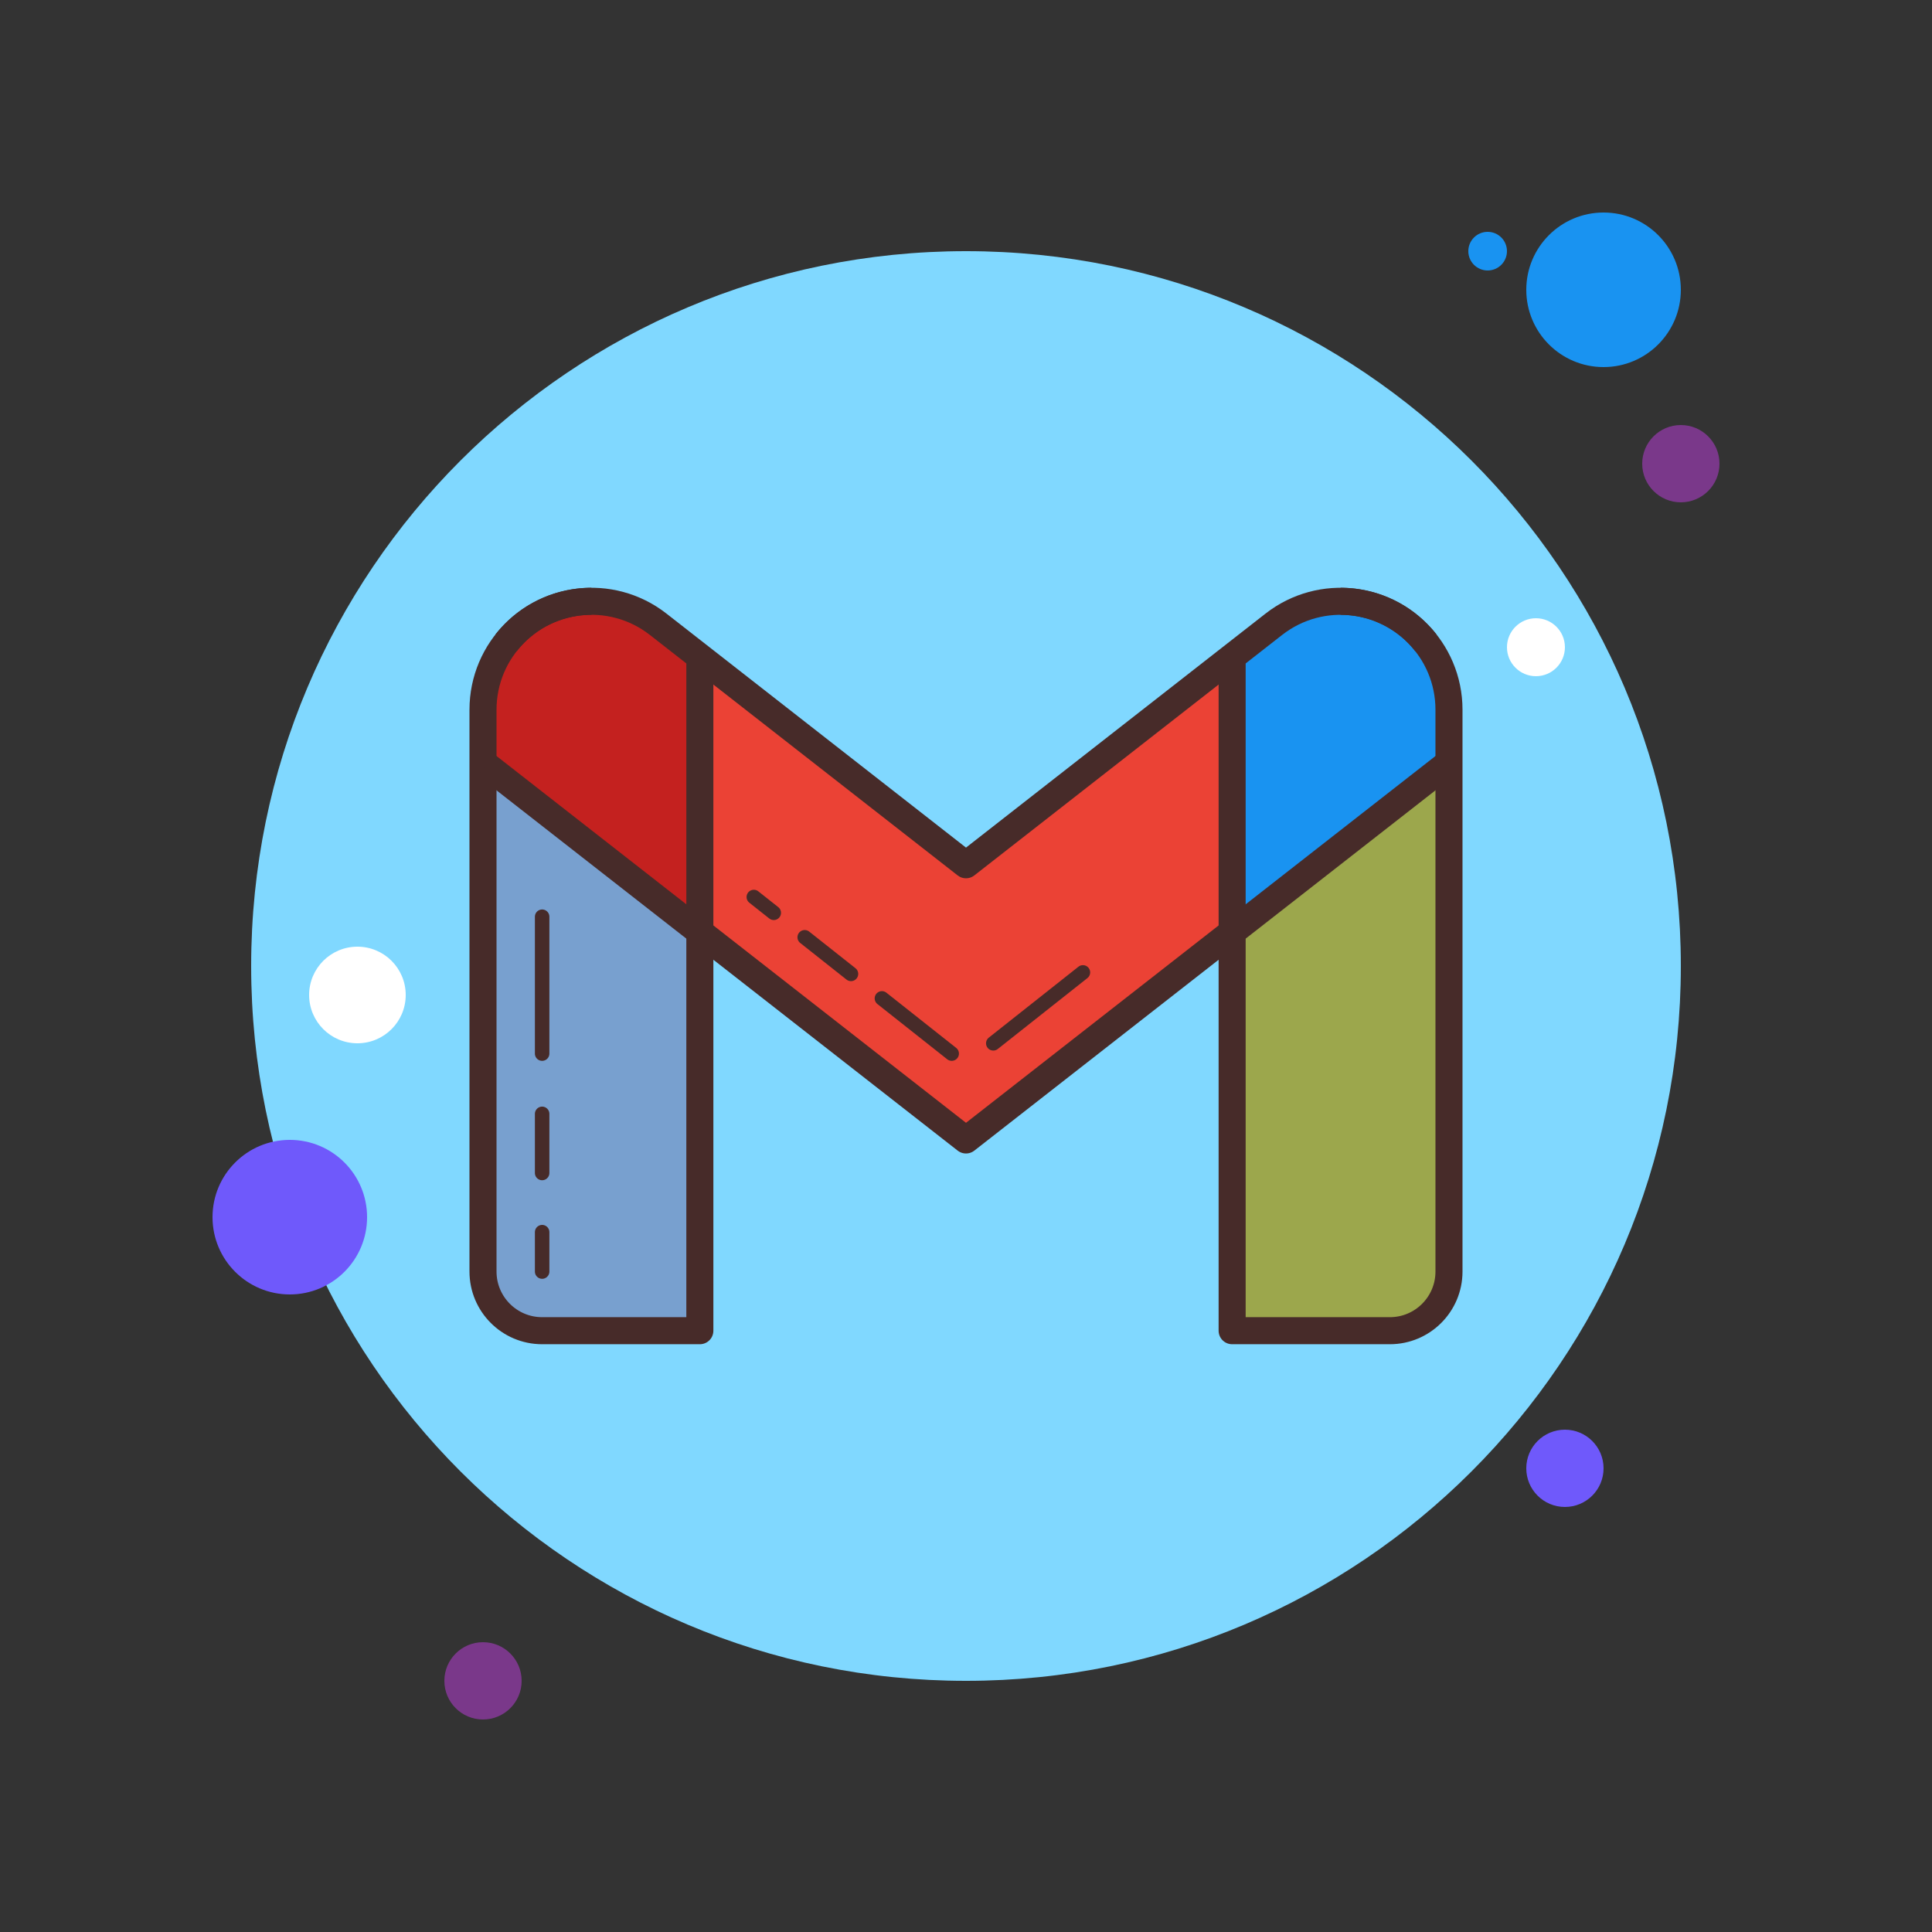 <svg xmlns="http://www.w3.org/2000/svg" xmlns:xlink="http://www.w3.org/1999/xlink" viewBox="0,0,256,256" width="100px" height="100px" fill-rule="nonzero"><rect x="0" y="0" width="256" height="256" fill="#333333" stroke="none"/><g fill="none" fill-rule="nonzero" stroke="none" stroke-width="none" stroke-linecap="none" stroke-linejoin="none" stroke-miterlimit="10" stroke-dasharray="" stroke-dashoffset="0" font-family="none" font-weight="none" font-size="none" text-anchor="none" style="mix-blend-mode: normal"><g transform="scale(2.56,2.56)"><path d="M77,12c-0.552,0 -1,0.448 -1,1c0,0.552 0.448,1 1,1c0.552,0 1,-0.448 1,-1c0,-0.552 -0.448,-1 -1,-1z" fill="#1993f1" stroke="none" stroke-width="1" stroke-linecap="butt" stroke-linejoin="miter"></path><path d="M50,13c-20.435,0 -37,16.565 -37,37c0,20.435 16.565,37 37,37c20.435,0 37,-16.565 37,-37c0,-20.435 -16.565,-37 -37,-37z" fill="#80d8ff" stroke="none" stroke-width="1" stroke-linecap="butt" stroke-linejoin="miter"></path><path d="M83,11c-2.209,0 -4,1.791 -4,4c0,2.209 1.791,4 4,4c2.209,0 4,-1.791 4,-4c0,-2.209 -1.791,-4 -4,-4z" fill="#1993f1" stroke="none" stroke-width="1" stroke-linecap="butt" stroke-linejoin="miter"></path><path d="M87,22c-1.105,0 -2,0.895 -2,2c0,1.105 0.895,2 2,2c1.105,0 2,-0.895 2,-2c0,-1.105 -0.895,-2 -2,-2z" fill="#7a388a" stroke="none" stroke-width="1" stroke-linecap="butt" stroke-linejoin="miter"></path><path d="M81,74c-1.105,0 -2,0.895 -2,2c0,1.105 0.895,2 2,2c1.105,0 2,-0.895 2,-2c0,-1.105 -0.895,-2 -2,-2zM15,59c-2.209,0 -4,1.791 -4,4c0,2.209 1.791,4 4,4c2.209,0 4,-1.791 4,-4c0,-2.209 -1.791,-4 -4,-4z" fill="#6f59fb" stroke="none" stroke-width="1" stroke-linecap="butt" stroke-linejoin="miter"></path><path d="M25,85c-1.105,0 -2,0.895 -2,2c0,1.105 0.895,2 2,2c1.105,0 2,-0.895 2,-2c0,-1.105 -0.895,-2 -2,-2z" fill="#7a388a" stroke="none" stroke-width="1" stroke-linecap="butt" stroke-linejoin="miter"></path><path d="M18.5,49c-1.381,0 -2.5,1.119 -2.5,2.5c0,1.381 1.119,2.5 2.5,2.5c1.381,0 2.5,-1.119 2.5,-2.5c0,-1.381 -1.119,-2.5 -2.5,-2.5zM79.5,32c-0.828,0 -1.5,0.672 -1.5,1.5c0,0.828 0.672,1.5 1.5,1.5c0.828,0 1.5,-0.672 1.5,-1.5c0,-0.828 -0.672,-1.5 -1.5,-1.5z" fill="#ffffff" stroke="none" stroke-width="1" stroke-linecap="butt" stroke-linejoin="miter"></path><path d="M36.224,48.245v20.633h-8.163c-1.694,0 -3.061,-1.184 -3.061,-2.878v-26.53z" fill="#78a0cf" stroke="none" stroke-width="1" stroke-linecap="butt" stroke-linejoin="miter"></path><path d="M36.224,34v14.245l-11.224,-8.775v-2.735c0,-1.306 0.449,-2.51 1.194,-3.459c1.848,-2.401 5.477,-2.883 7.878,-0.959z" fill="#c4211f" stroke="none" stroke-width="1" stroke-linecap="butt" stroke-linejoin="miter"></path><path d="M63.775,34v14.235l-13.775,10.765l-13.776,-10.755v-14.245l13.776,10.755z" fill="#eb4235" stroke="none" stroke-width="1" stroke-linecap="butt" stroke-linejoin="miter"></path><path d="M75,36.735v2.735l-11.224,8.765v-14.235l2.153,-1.684c1.031,-0.806 2.245,-1.194 3.459,-1.194c3.02,-0.028 5.647,2.537 5.612,5.613z" fill="#1993f1" stroke="none" stroke-width="1" stroke-linecap="butt" stroke-linejoin="miter"></path><path d="M75,39.47v26.347c0,1.694 -1.367,3.061 -3.061,3.061h-8.163v-20.643z" fill="#9ca74c" stroke="none" stroke-width="1" stroke-linecap="butt" stroke-linejoin="miter"></path><path d="M28.061,63.776v2.04" fill="none" stroke="#472b29" stroke-width="0.75" stroke-linecap="round" stroke-linejoin="round"></path><path d="M28.061,57.653v3.061" fill="none" stroke="#472b29" stroke-width="0.75" stroke-linecap="round" stroke-linejoin="round"></path><path d="M28.061,47.449v7.085" fill="none" stroke="#472b29" stroke-width="0.75" stroke-linecap="round" stroke-linejoin="round"></path><path d="M36.224,34.236v34.641h-8.163c-1.691,0 -3.061,-1.371 -3.061,-3.061v-29.081c0,-3.1 2.513,-5.612 5.612,-5.612" fill="none" stroke="#472b29" stroke-width="1.4" stroke-linecap="butt" stroke-linejoin="round"></path><path d="M73.81,33.28c-1.908,-2.442 -5.435,-2.876 -7.878,-0.967l-15.932,12.447v0l-15.933,-12.448c-2.442,-1.908 -5.969,-1.475 -7.878,0.967" fill="none" stroke="#472b29" stroke-width="1.4" stroke-linecap="butt" stroke-linejoin="round"></path><path d="M51.412,54.002l4.64,-3.671" fill="none" stroke="#472b29" stroke-width="0.75" stroke-linecap="round" stroke-linejoin="round"></path><path d="M45.648,51.676l3.612,2.858" fill="none" stroke="#472b29" stroke-width="0.75" stroke-linecap="round" stroke-linejoin="round"></path><path d="M41.651,48.513l2.396,1.896" fill="none" stroke="#472b29" stroke-width="0.75" stroke-linecap="round" stroke-linejoin="round"></path><path d="M39.017,46.429l1.033,0.818" fill="none" stroke="#472b29" stroke-width="0.75" stroke-linecap="round" stroke-linejoin="round"></path><path d="M25.163,39.6l24.837,19.404v0l24.819,-19.39" fill="none" stroke="#472b29" stroke-width="1.4" stroke-linecap="butt" stroke-linejoin="round"></path><path d="M69.387,31.123c3.1,0 5.612,2.513 5.612,5.612v29.081c0,1.691 -1.371,3.061 -3.061,3.061h-8.163v-34.71" fill="none" stroke="#472b29" stroke-width="1.4" stroke-linecap="butt" stroke-linejoin="round"></path></g></g></svg>